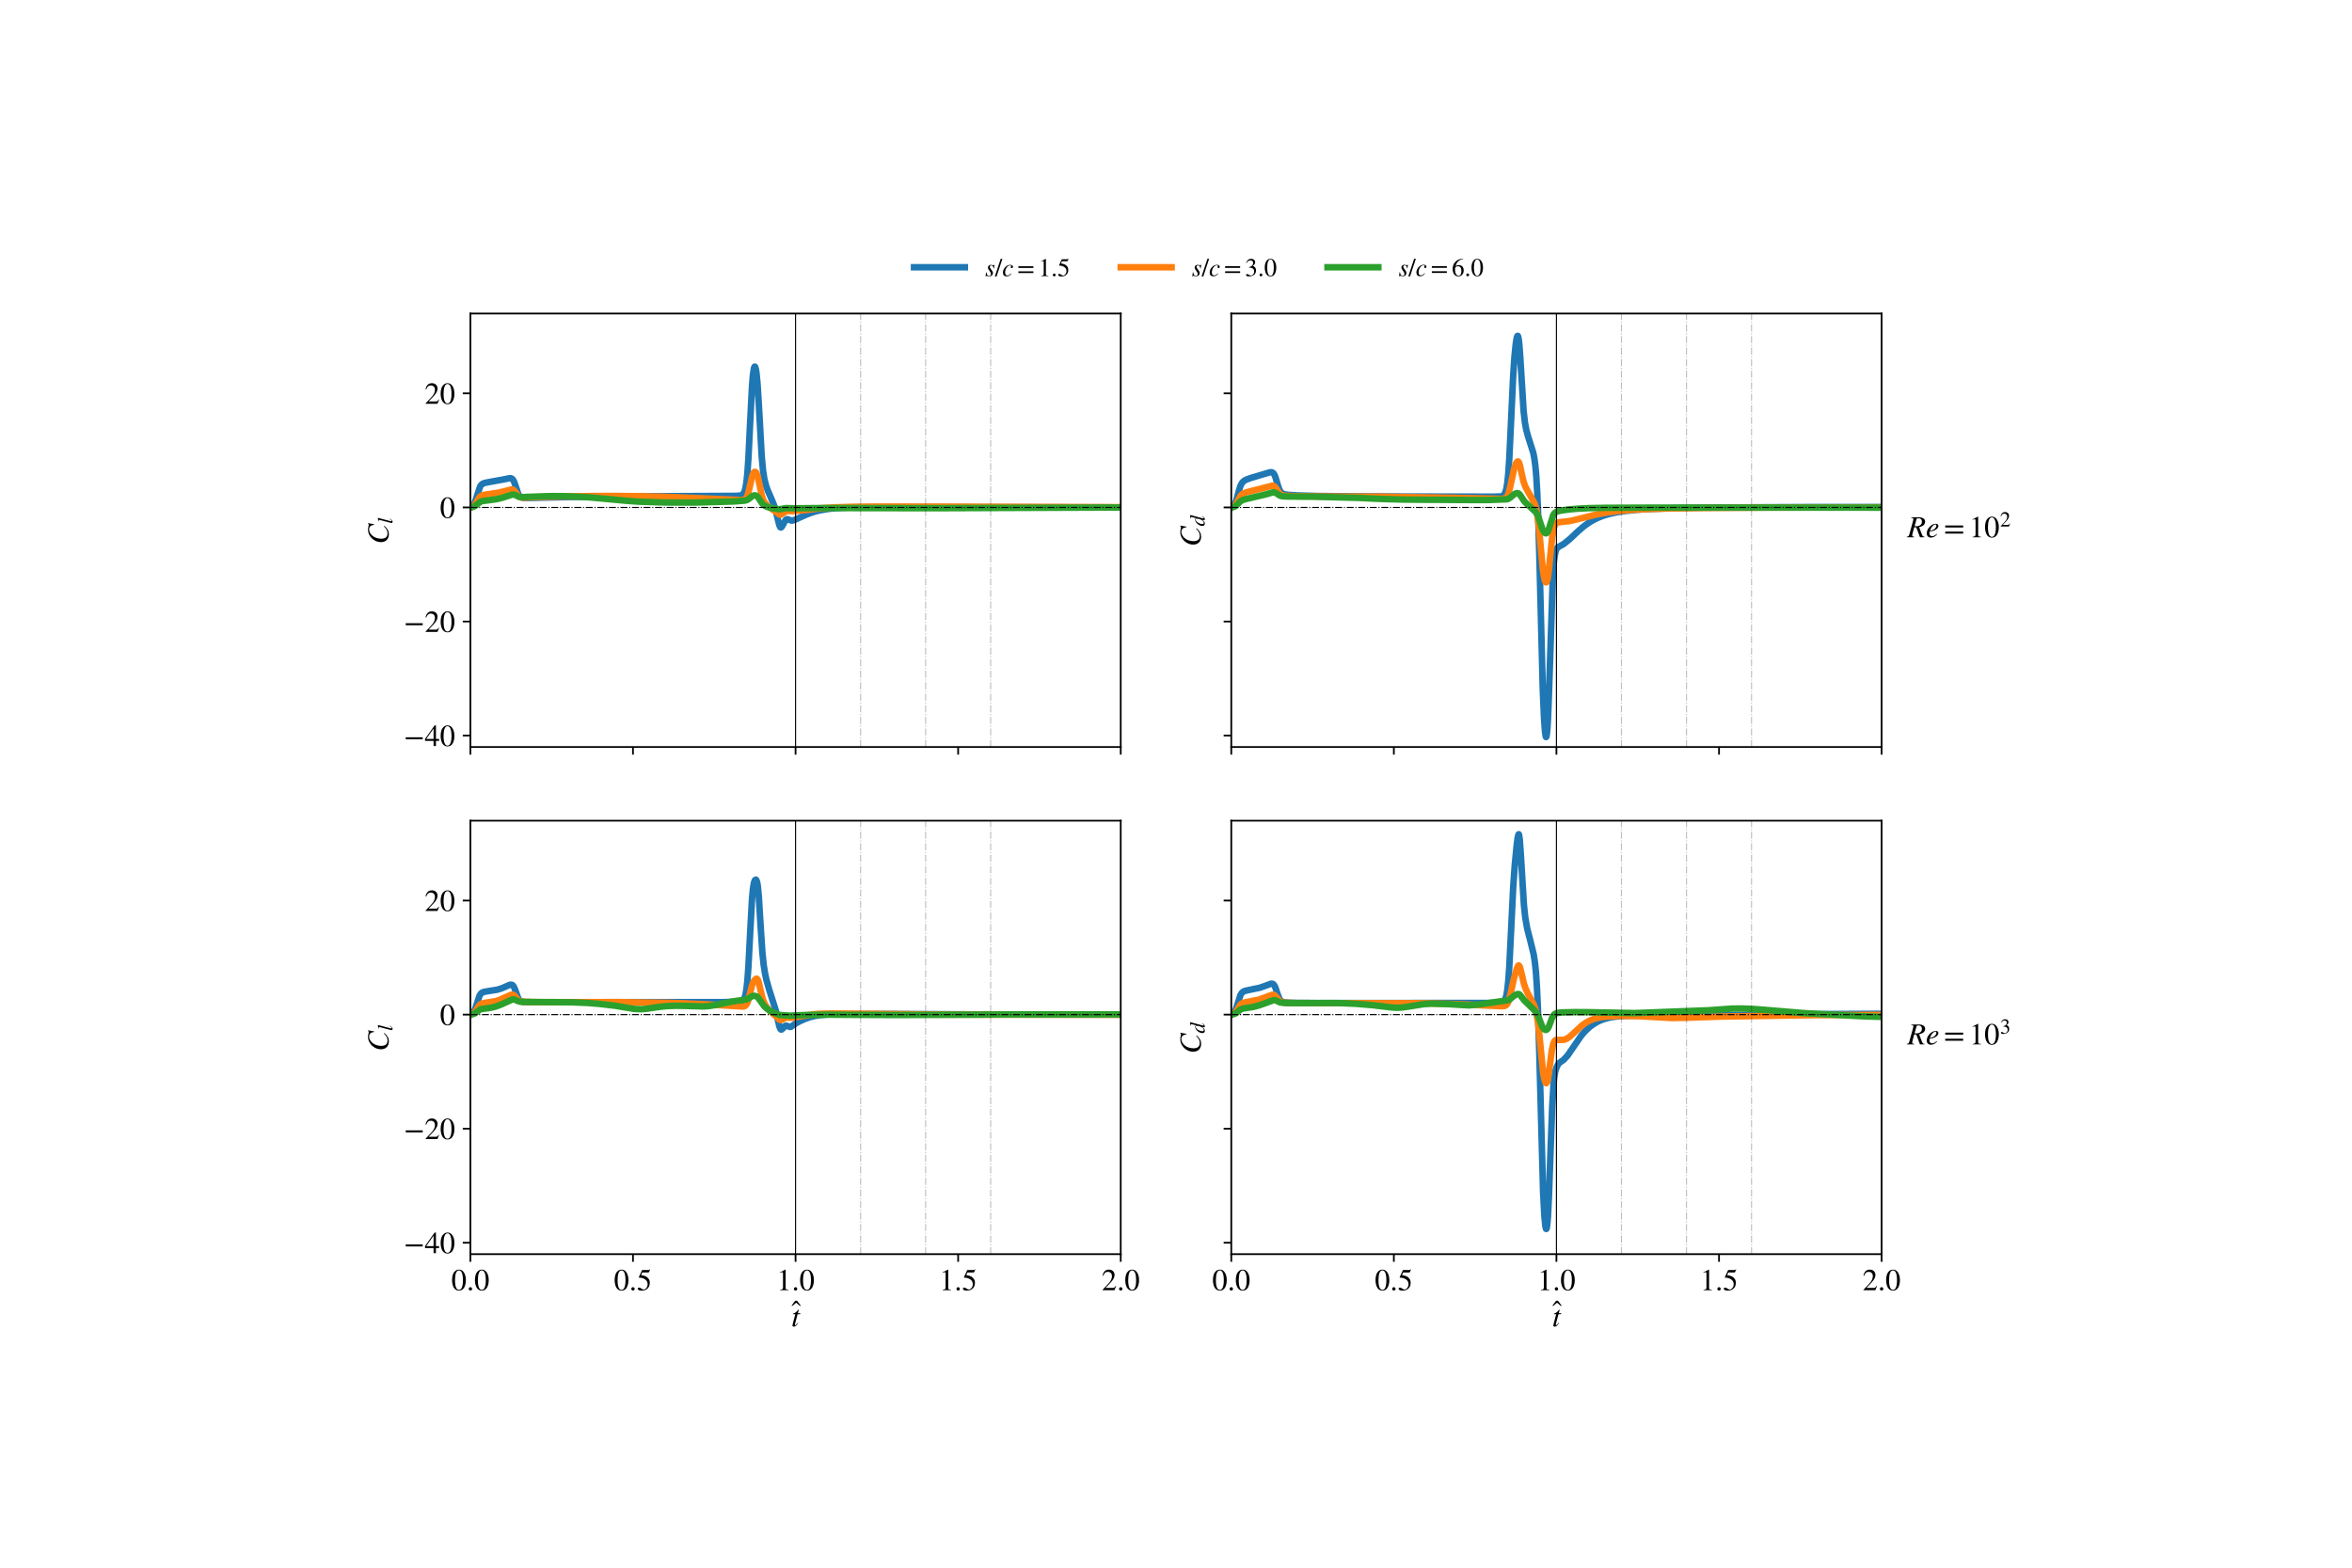 <?xml version="1.0" encoding="utf-8" standalone="no"?>
<!DOCTYPE svg PUBLIC "-//W3C//DTD SVG 1.1//EN"
  "http://www.w3.org/Graphics/SVG/1.1/DTD/svg11.dtd">
<!-- Created with matplotlib (https://matplotlib.org/) -->
<svg height="720pt" version="1.1" viewBox="0 0 1080 720" width="1080pt" xmlns="http://www.w3.org/2000/svg" xmlns:xlink="http://www.w3.org/1999/xlink">
 <defs>
  <style type="text/css">
*{stroke-linecap:butt;stroke-linejoin:round;}
  </style>
 </defs>
 <g id="figure_1">
  <g id="patch_1">
   <path d="M 0 720 
L 1080 720 
L 1080 0 
L 0 0 
z
" style="fill:#ffffff;"/>
  </g>
  <g id="axes_1">
   <g id="patch_2">
    <path d="M 216 343.078 
L 514.618 343.078 
L 514.618 144 
L 216 144 
z
" style="fill:#ffffff;"/>
   </g>
   <g id="matplotlib.axis_1">
    <g id="xtick_1">
     <g id="line2d_1">
      <defs>
       <path d="M 0 0 
L 0 3.5 
" id="m0f85241a49" style="stroke:#000000;stroke-width:0.8;"/>
      </defs>
      <g>
       <use style="fill:#ffffff;stroke:#000000;stroke-width:0.8;" x="216" xlink:href="#m0f85241a49" y="343.078"/>
      </g>
     </g>
    </g>
    <g id="xtick_2">
     <g id="line2d_2">
      <g>
       <use style="fill:#ffffff;stroke:#000000;stroke-width:0.8;" x="290.654" xlink:href="#m0f85241a49" y="343.078"/>
      </g>
     </g>
    </g>
    <g id="xtick_3">
     <g id="line2d_3">
      <g>
       <use style="fill:#ffffff;stroke:#000000;stroke-width:0.8;" x="365.309" xlink:href="#m0f85241a49" y="343.078"/>
      </g>
     </g>
    </g>
    <g id="xtick_4">
     <g id="line2d_4">
      <g>
       <use style="fill:#ffffff;stroke:#000000;stroke-width:0.8;" x="439.963" xlink:href="#m0f85241a49" y="343.078"/>
      </g>
     </g>
    </g>
    <g id="xtick_5">
     <g id="line2d_5">
      <g>
       <use style="fill:#ffffff;stroke:#000000;stroke-width:0.8;" x="514.618" xlink:href="#m0f85241a49" y="343.078"/>
      </g>
     </g>
    </g>
   </g>
   <g id="matplotlib.axis_2">
    <g id="ytick_1">
     <g id="line2d_6">
      <defs>
       <path d="M 0 0 
L -3.5 0 
" id="m4858fd0010" style="stroke:#000000;stroke-width:0.8;"/>
      </defs>
      <g>
       <use style="fill:#ffffff;stroke:#000000;stroke-width:0.8;" x="216" xlink:href="#m4858fd0010" y="337.839"/>
      </g>
     </g>
     <g id="text_1">
      <!-- −40 -->
      <defs>
       <path d="M 62.094 22 
L 6.406 22 
L 6.406 28.594 
L 62.094 28.594 
z
" id="STIXGeneral-Regular-8722"/>
       <path d="M 47.297 16.703 
L 37 16.703 
L 37 0 
L 29.203 0 
L 29.203 16.703 
L 1.203 16.703 
L 1.203 23.094 
L 32.594 67.594 
L 37 67.594 
L 37 23.094 
L 47.297 23.094 
z
M 29.203 23.094 
L 29.203 57.406 
L 5.203 23.094 
z
" id="STIXGeneral-Regular-52"/>
       <path d="M 47.594 33 
Q 47.594 26.297 46.297 20.344 
Q 45 14.406 42.453 9.406 
Q 39.906 4.406 35.406 1.5 
Q 30.906 -1.406 25 -1.406 
Q 18.906 -1.406 14.297 1.688 
Q 9.703 4.797 7.203 10 
Q 4.703 15.203 3.547 21.094 
Q 2.406 27 2.406 33.594 
Q 2.406 42.906 4.703 50.344 
Q 7 57.797 12.344 62.688 
Q 17.703 67.594 25.406 67.594 
Q 35.203 67.594 41.391 58 
Q 47.594 48.406 47.594 33 
z
M 38 32.5 
Q 38 48.297 34.641 56.641 
Q 31.297 65 24.797 65 
Q 18.594 65 15.297 56.594 
Q 12 48.203 12 32.906 
Q 12 17.5 15.297 9.344 
Q 18.594 1.203 25 1.203 
Q 31.297 1.203 34.641 9.344 
Q 38 17.5 38 32.5 
z
" id="STIXGeneral-Regular-48"/>
      </defs>
      <g transform="translate(185.41 342.62)scale(0.14 -0.14)">
       <use xlink:href="#STIXGeneral-Regular-8722"/>
       <use x="68.5" xlink:href="#STIXGeneral-Regular-52"/>
       <use x="118.5" xlink:href="#STIXGeneral-Regular-48"/>
      </g>
     </g>
    </g>
    <g id="ytick_2">
     <g id="line2d_7">
      <g>
       <use style="fill:#ffffff;stroke:#000000;stroke-width:0.8;" x="216" xlink:href="#m4858fd0010" y="285.45"/>
      </g>
     </g>
     <g id="text_2">
      <!-- −20 -->
      <defs>
       <path d="M 47.406 13.703 
L 42 0 
L 2.906 0 
L 2.906 1.203 
L 20.703 20.094 
Q 27.703 27.406 30.703 33.5 
Q 33.703 39.594 33.703 46.094 
Q 33.703 52.797 30 56.5 
Q 26.297 60.203 19.797 60.203 
Q 14.406 60.203 11.25 57.391 
Q 8.094 54.594 5.094 47.203 
L 3 47.703 
Q 4.703 57 9.844 62.297 
Q 15 67.594 23.797 67.594 
Q 32.094 67.594 37.188 62.594 
Q 42.297 57.594 42.297 50 
Q 42.297 38.703 29.5 25.203 
L 13 7.594 
L 36.406 7.594 
Q 39.703 7.594 41.641 8.891 
Q 43.594 10.203 46 14.297 
z
" id="STIXGeneral-Regular-50"/>
      </defs>
      <g transform="translate(185.41 290.231)scale(0.14 -0.14)">
       <use xlink:href="#STIXGeneral-Regular-8722"/>
       <use x="68.5" xlink:href="#STIXGeneral-Regular-50"/>
       <use x="118.5" xlink:href="#STIXGeneral-Regular-48"/>
      </g>
     </g>
    </g>
    <g id="ytick_3">
     <g id="line2d_8">
      <g>
       <use style="fill:#ffffff;stroke:#000000;stroke-width:0.8;" x="216" xlink:href="#m4858fd0010" y="233.061"/>
      </g>
     </g>
     <g id="text_3">
      <!-- 0 -->
      <g transform="translate(202 237.842)scale(0.14 -0.14)">
       <use xlink:href="#STIXGeneral-Regular-48"/>
      </g>
     </g>
    </g>
    <g id="ytick_4">
     <g id="line2d_9">
      <g>
       <use style="fill:#ffffff;stroke:#000000;stroke-width:0.8;" x="216" xlink:href="#m4858fd0010" y="180.672"/>
      </g>
     </g>
     <g id="text_4">
      <!-- 20 -->
      <g transform="translate(195 185.453)scale(0.14 -0.14)">
       <use xlink:href="#STIXGeneral-Regular-50"/>
       <use x="50" xlink:href="#STIXGeneral-Regular-48"/>
      </g>
     </g>
    </g>
    <g id="text_5">
     <!-- $C_l$ -->
     <defs>
      <path d="M 68.906 66.406 
L 65.203 46.406 
L 63.406 46.703 
Q 61.594 63 48.5 63 
Q 37.594 63 28.594 53.297 
Q 23.297 47.703 20.547 39.703 
Q 17.797 31.703 17.797 23.203 
Q 17.797 2.703 35.297 2.703 
Q 41.5 2.703 46.641 5.297 
Q 51.797 7.906 58.203 14.594 
L 60 13.094 
Q 53.297 5.203 46.844 1.703 
Q 40.406 -1.797 32.703 -1.797 
Q 21 -1.797 13.797 5.141 
Q 6.594 12.094 6.594 24.297 
Q 6.594 34.594 11.688 43.938 
Q 16.797 53.297 25.297 59.297 
Q 35.5 66.594 47.203 66.594 
Q 54.094 66.594 58.906 64.906 
Q 60.906 64.203 63 64.203 
Q 65.703 64.203 66.797 66.406 
z
" id="STIXGeneral-Italic-67"/>
      <path d="M 27.906 67.797 
L 12.594 9.297 
Q 11.797 6.406 11.797 5 
Q 11.797 3.203 13.5 3.203 
Q 16.203 3.203 20.203 8.906 
L 22.703 12.406 
L 24.094 11.406 
Q 19.594 4.297 16.344 1.594 
Q 13.094 -1.094 9 -1.094 
Q 4.094 -1.094 4.094 4.5 
Q 4.094 6.203 4.5 7.5 
L 18.203 59.906 
Q 18.5 60.906 18.5 61.797 
Q 18.5 64 13.594 64 
L 11.797 64 
L 11.797 65.594 
Q 18.797 66.406 27.297 68.297 
z
" id="STIXGeneral-Italic-108"/>
     </defs>
     <g transform="translate(178.372 249.909)rotate(-90)scale(0.14 -0.14)">
      <use transform="translate(0 0.406)" xlink:href="#STIXGeneral-Italic-67"/>
      <use transform="translate(66.7 -12.822)scale(0.7)" xlink:href="#STIXGeneral-Italic-108"/>
     </g>
    </g>
   </g>
   <g id="line2d_10">
    <path clip-path="url(#p385f0044e9)" d="M 216.448 232.767 
L 217.344 232.014 
L 217.792 231.29 
L 218.389 229.763 
L 220.479 223.364 
L 221.076 222.591 
L 221.674 222.152 
L 222.57 221.797 
L 224.212 221.458 
L 231.08 220.225 
L 234.066 219.6 
L 234.664 219.665 
L 235.112 219.885 
L 235.559 220.346 
L 236.007 221.133 
L 236.605 222.757 
L 237.948 226.803 
L 238.546 227.798 
L 239.143 228.323 
L 239.889 228.609 
L 240.935 228.715 
L 243.771 228.682 
L 263.48 228.234 
L 284.682 227.982 
L 333.357 227.757 
L 336.94 227.76 
L 339.926 227.617 
L 340.673 227.367 
L 341.419 226.63 
L 341.867 225.715 
L 342.315 224.119 
L 342.763 221.398 
L 343.211 217.001 
L 343.659 210.427 
L 344.406 195.188 
L 345.301 177.564 
L 345.749 172.084 
L 346.197 169.141 
L 346.496 168.412 
L 346.645 168.386 
L 346.794 168.577 
L 347.093 169.606 
L 347.392 171.554 
L 347.84 176.204 
L 348.437 185.648 
L 349.781 209.828 
L 350.378 216.162 
L 350.975 219.993 
L 351.722 222.941 
L 352.618 225.437 
L 354.111 228.858 
L 355.454 232.107 
L 356.201 234.494 
L 357.097 238.248 
L 357.843 241.205 
L 358.291 242.131 
L 358.59 242.268 
L 358.888 242.076 
L 359.336 241.356 
L 360.68 238.896 
L 361.128 238.53 
L 361.576 238.443 
L 362.173 238.634 
L 363.368 239.094 
L 363.965 239.075 
L 364.861 238.794 
L 367.1 237.756 
L 370.385 236.282 
L 373.222 235.257 
L 375.91 234.515 
L 378.896 233.94 
L 382.33 233.512 
L 386.809 233.194 
L 393.229 232.984 
L 403.83 232.881 
L 431.303 232.899 
L 514.767 233.052 
L 514.767 233.052 
" style="fill:none;stroke:#1f77b4;stroke-linecap:square;stroke-width:3;"/>
   </g>
   <g id="line2d_11">
    <path clip-path="url(#p385f0044e9)" d="M 216.448 232.911 
L 217.493 232.422 
L 218.09 231.811 
L 218.837 230.594 
L 220.031 228.554 
L 220.629 227.943 
L 221.375 227.514 
L 222.42 227.223 
L 224.809 226.885 
L 228.841 226.267 
L 231.528 225.631 
L 234.813 224.797 
L 235.41 224.884 
L 235.858 225.125 
L 236.455 225.743 
L 238.098 227.913 
L 238.695 228.292 
L 239.441 228.488 
L 240.785 228.535 
L 244.817 228.358 
L 253.327 228.093 
L 271.692 227.82 
L 272.887 227.804 
L 281.696 227.784 
L 282.89 227.78 
L 295.582 227.918 
L 306.182 228.2 
L 312.006 228.434 
L 312.752 228.446 
L 340.673 229.693 
L 341.569 229.529 
L 342.166 229.2 
L 342.614 228.722 
L 343.062 227.918 
L 343.51 226.67 
L 344.107 224.258 
L 345.451 218.42 
L 345.899 217.339 
L 346.347 216.795 
L 346.645 216.699 
L 346.944 216.808 
L 347.242 217.139 
L 347.69 218.074 
L 348.138 219.608 
L 348.885 223.247 
L 349.781 227.52 
L 350.378 229.384 
L 350.975 230.579 
L 351.722 231.567 
L 352.767 232.559 
L 354.26 233.647 
L 356.5 235.194 
L 357.843 236.317 
L 358.291 236.429 
L 358.739 236.317 
L 359.486 235.805 
L 360.68 234.954 
L 361.427 234.712 
L 362.323 234.7 
L 364.413 234.766 
L 367.25 234.48 
L 377.552 233.381 
L 383.524 233.013 
L 391.139 232.785 
L 403.382 232.676 
L 430.407 232.706 
L 514.767 232.936 
L 514.767 232.936 
" style="fill:none;stroke:#ff7f0e;stroke-linecap:square;stroke-width:3;"/>
   </g>
   <g id="line2d_12">
    <path clip-path="url(#p385f0044e9)" d="M 216.448 232.984 
L 217.642 232.67 
L 218.389 232.195 
L 220.629 230.397 
L 221.674 230.095 
L 223.764 229.829 
L 227.646 229.316 
L 230.184 228.754 
L 232.723 227.95 
L 235.261 227.133 
L 236.007 227.169 
L 236.605 227.375 
L 238.396 228.224 
L 239.292 228.313 
L 241.084 228.265 
L 242.129 228.195 
L 252.282 227.867 
L 253.924 227.847 
L 259.3 227.875 
L 270.498 228.409 
L 281.994 229.469 
L 287.519 229.987 
L 288.713 230.076 
L 292.595 230.351 
L 294.088 230.427 
L 305.436 230.785 
L 319.172 230.799 
L 336.492 230.323 
L 337.537 230.261 
L 338.433 230.212 
L 342.017 229.926 
L 343.062 229.623 
L 343.958 229.064 
L 345.451 227.807 
L 346.197 227.511 
L 346.794 227.509 
L 347.392 227.744 
L 347.989 228.275 
L 348.735 229.358 
L 349.93 231.19 
L 350.676 231.925 
L 351.572 232.483 
L 352.916 233.015 
L 354.409 233.385 
L 357.545 233.851 
L 358.441 233.845 
L 359.784 233.548 
L 361.128 233.354 
L 362.621 233.41 
L 364.861 233.455 
L 378.448 233.33 
L 429.512 233.404 
L 514.767 233.072 
L 514.767 233.072 
" style="fill:none;stroke:#2ca02c;stroke-linecap:square;stroke-width:3;"/>
   </g>
   <g id="line2d_13">
    <path clip-path="url(#p385f0044e9)" d="M 216 233.061 
L 514.618 233.061 
" style="fill:none;stroke:#000000;stroke-dasharray:3.2,0.8,0.5,0.8;stroke-dashoffset:0;stroke-width:0.5;"/>
   </g>
   <g id="line2d_14">
    <path clip-path="url(#p385f0044e9)" d="M 365.309 343.078 
L 365.309 144 
" style="fill:none;stroke:#000000;stroke-linecap:square;stroke-width:0.5;"/>
   </g>
   <g id="line2d_15">
    <path clip-path="url(#p385f0044e9)" d="M 395.171 343.078 
L 395.171 144 
" style="fill:none;stroke:#000000;stroke-dasharray:3.2,0.8,0.5,0.8;stroke-dashoffset:0;stroke-opacity:0.25;stroke-width:0.5;"/>
   </g>
   <g id="line2d_16">
    <path clip-path="url(#p385f0044e9)" d="M 425.032 343.078 
L 425.032 144 
" style="fill:none;stroke:#000000;stroke-dasharray:3.2,0.8,0.5,0.8;stroke-dashoffset:0;stroke-opacity:0.25;stroke-width:0.5;"/>
   </g>
   <g id="line2d_17">
    <path clip-path="url(#p385f0044e9)" d="M 454.894 343.078 
L 454.894 144 
" style="fill:none;stroke:#000000;stroke-dasharray:3.2,0.8,0.5,0.8;stroke-dashoffset:0;stroke-opacity:0.25;stroke-width:0.5;"/>
   </g>
   <g id="patch_3">
    <path d="M 216 343.078 
L 216 144 
" style="fill:none;stroke:#000000;stroke-linecap:square;stroke-linejoin:miter;stroke-width:0.8;"/>
   </g>
   <g id="patch_4">
    <path d="M 514.618 343.078 
L 514.618 144 
" style="fill:none;stroke:#000000;stroke-linecap:square;stroke-linejoin:miter;stroke-width:0.8;"/>
   </g>
   <g id="patch_5">
    <path d="M 216 343.078 
L 514.618 343.078 
" style="fill:none;stroke:#000000;stroke-linecap:square;stroke-linejoin:miter;stroke-width:0.8;"/>
   </g>
   <g id="patch_6">
    <path d="M 216 144 
L 514.618 144 
" style="fill:none;stroke:#000000;stroke-linecap:square;stroke-linejoin:miter;stroke-width:0.8;"/>
   </g>
  </g>
  <g id="axes_2">
   <g id="patch_7">
    <path d="M 565.382 343.078 
L 864 343.078 
L 864 144 
L 565.382 144 
z
" style="fill:#ffffff;"/>
   </g>
   <g id="matplotlib.axis_3">
    <g id="xtick_6">
     <g id="line2d_18">
      <g>
       <use style="fill:#ffffff;stroke:#000000;stroke-width:0.8;" x="565.382" xlink:href="#m0f85241a49" y="343.078"/>
      </g>
     </g>
    </g>
    <g id="xtick_7">
     <g id="line2d_19">
      <g>
       <use style="fill:#ffffff;stroke:#000000;stroke-width:0.8;" x="640.037" xlink:href="#m0f85241a49" y="343.078"/>
      </g>
     </g>
    </g>
    <g id="xtick_8">
     <g id="line2d_20">
      <g>
       <use style="fill:#ffffff;stroke:#000000;stroke-width:0.8;" x="714.691" xlink:href="#m0f85241a49" y="343.078"/>
      </g>
     </g>
    </g>
    <g id="xtick_9">
     <g id="line2d_21">
      <g>
       <use style="fill:#ffffff;stroke:#000000;stroke-width:0.8;" x="789.346" xlink:href="#m0f85241a49" y="343.078"/>
      </g>
     </g>
    </g>
    <g id="xtick_10">
     <g id="line2d_22">
      <g>
       <use style="fill:#ffffff;stroke:#000000;stroke-width:0.8;" x="864" xlink:href="#m0f85241a49" y="343.078"/>
      </g>
     </g>
    </g>
   </g>
   <g id="matplotlib.axis_4">
    <g id="ytick_5">
     <g id="line2d_23">
      <g>
       <use style="fill:#ffffff;stroke:#000000;stroke-width:0.8;" x="565.382" xlink:href="#m4858fd0010" y="337.839"/>
      </g>
     </g>
    </g>
    <g id="ytick_6">
     <g id="line2d_24">
      <g>
       <use style="fill:#ffffff;stroke:#000000;stroke-width:0.8;" x="565.382" xlink:href="#m4858fd0010" y="285.45"/>
      </g>
     </g>
    </g>
    <g id="ytick_7">
     <g id="line2d_25">
      <g>
       <use style="fill:#ffffff;stroke:#000000;stroke-width:0.8;" x="565.382" xlink:href="#m4858fd0010" y="233.061"/>
      </g>
     </g>
    </g>
    <g id="ytick_8">
     <g id="line2d_26">
      <g>
       <use style="fill:#ffffff;stroke:#000000;stroke-width:0.8;" x="565.382" xlink:href="#m4858fd0010" y="180.672"/>
      </g>
     </g>
    </g>
    <g id="text_6">
     <!-- $C_d$ -->
     <defs>
      <path d="M 52.094 68.297 
L 52.703 67.703 
L 48.797 52.5 
L 42.797 30.594 
Q 36.297 6.703 36.297 6 
Q 36.297 4 38.094 4 
Q 39.406 4 40.844 5.25 
Q 42.297 6.5 46.297 11.094 
L 47.5 10.094 
Q 39.797 -1.297 32.797 -1.297 
Q 30.906 -1.297 29.797 -0.094 
Q 28.703 1.094 28.703 3.203 
Q 28.703 6.203 30 12.094 
Q 25.703 4.797 21.547 1.844 
Q 17.406 -1.094 12.203 -1.094 
Q 7.203 -1.094 4.344 1.953 
Q 1.5 5 1.5 10.594 
Q 1.5 22.5 11.141 33.297 
Q 20.797 44.094 30.703 44.094 
Q 33.797 44.094 35.25 42.688 
Q 36.703 41.297 37.203 38.297 
L 37.297 38.297 
L 41.797 54.594 
Q 43.203 59.5 43.203 61.703 
Q 43.203 63.297 42.094 63.688 
Q 41 64.094 36.797 64.297 
L 36.797 66 
Q 44.5 66.703 52.094 68.297 
z
M 35.594 36.094 
Q 35.594 38.703 34.141 40.25 
Q 32.703 41.797 30.906 41.797 
Q 26.203 41.797 21.797 37.203 
Q 16.797 31.906 13.5 24.547 
Q 10.203 17.203 10.203 11 
Q 10.203 7.594 11.75 5.641 
Q 13.297 3.703 16 3.703 
Q 20.5 3.703 25.094 8.594 
Q 29.703 13.5 32.641 21.094 
Q 35.594 28.703 35.594 36.094 
z
" id="STIXGeneral-Italic-100"/>
     </defs>
     <g transform="translate(551.344 251.029)rotate(-90)scale(0.14 -0.14)">
      <use transform="translate(0 0.406)" xlink:href="#STIXGeneral-Italic-67"/>
      <use transform="translate(66.7 -12.822)scale(0.7)" xlink:href="#STIXGeneral-Italic-100"/>
     </g>
    </g>
   </g>
   <g id="line2d_27">
    <path clip-path="url(#p2c673996ae)" d="M 565.83 232.749 
L 566.726 231.959 
L 567.174 231.196 
L 567.771 229.58 
L 568.817 225.6 
L 569.563 223.226 
L 570.16 222.019 
L 570.758 221.265 
L 571.504 220.681 
L 572.549 220.161 
L 574.49 219.486 
L 583.15 216.907 
L 583.897 216.889 
L 584.345 217.045 
L 584.793 217.416 
L 585.241 218.123 
L 585.688 219.223 
L 586.584 222.282 
L 587.331 224.565 
L 587.928 225.724 
L 588.525 226.393 
L 589.272 226.83 
L 590.168 227.078 
L 591.959 227.303 
L 595.543 227.517 
L 604.8 227.789 
L 605.696 227.785 
L 621.821 227.949 
L 646.606 228.039 
L 684.829 228.095 
L 685.576 228.092 
L 689.01 228 
L 689.906 227.758 
L 690.354 227.486 
L 690.802 226.963 
L 691.25 226.048 
L 691.698 224.452 
L 692.146 221.726 
L 692.594 217.304 
L 693.041 210.65 
L 693.788 194.902 
L 694.833 172.423 
L 695.43 163.658 
L 696.028 157.781 
L 696.476 155.1 
L 696.774 154.299 
L 696.924 154.251 
L 697.073 154.458 
L 697.371 155.743 
L 697.67 158.384 
L 698.118 164.723 
L 699.611 188.741 
L 700.208 193.986 
L 700.806 197.268 
L 701.552 200.063 
L 704.09 208.114 
L 704.538 210.445 
L 704.986 213.743 
L 705.434 218.69 
L 705.882 226.23 
L 706.33 237.397 
L 706.927 258.51 
L 708.42 316.653 
L 709.018 330.292 
L 709.465 336.222 
L 709.764 338.168 
L 709.913 338.509 
L 710.063 338.378 
L 710.212 337.788 
L 710.511 335.087 
L 710.809 330.178 
L 711.257 318.667 
L 713.049 264.515 
L 713.497 258.397 
L 713.945 254.883 
L 714.393 252.977 
L 714.841 251.954 
L 715.288 251.416 
L 716.184 250.871 
L 717.976 249.873 
L 720.813 247.595 
L 724.546 244.059 
L 727.084 241.858 
L 729.174 240.32 
L 731.414 238.946 
L 733.504 237.908 
L 736.042 236.904 
L 738.879 236.052 
L 742.015 235.35 
L 745.897 234.732 
L 750.973 234.185 
L 756.796 233.786 
L 770.383 233.302 
L 781.88 233.109 
L 831.6 232.881 
L 864.149 232.872 
L 864.149 232.872 
" style="fill:none;stroke:#1f77b4;stroke-linecap:square;stroke-width:3;"/>
   </g>
   <g id="line2d_28">
    <path clip-path="url(#p2c673996ae)" d="M 565.83 232.898 
L 566.876 232.376 
L 567.473 231.717 
L 568.07 230.693 
L 569.563 227.866 
L 570.31 227.06 
L 571.056 226.581 
L 572.251 226.12 
L 574.789 225.462 
L 579.119 224.384 
L 584.345 223.015 
L 584.942 223.196 
L 585.39 223.541 
L 585.987 224.335 
L 587.629 226.772 
L 588.227 227.213 
L 588.973 227.495 
L 590.317 227.701 
L 592.855 227.825 
L 598.678 227.959 
L 599.574 227.953 
L 616.595 228.06 
L 633.617 228.112 
L 634.662 228.111 
L 668.406 228.653 
L 675.572 228.829 
L 689.309 229.111 
L 690.653 228.966 
L 691.399 228.661 
L 691.996 228.041 
L 692.444 227.22 
L 692.892 225.944 
L 693.489 223.449 
L 695.281 215.107 
L 696.028 213.057 
L 696.476 212.263 
L 696.924 211.921 
L 697.222 212.03 
L 697.521 212.499 
L 697.969 213.885 
L 698.715 217.419 
L 699.611 221.282 
L 700.358 223.357 
L 701.253 225.078 
L 704.538 230.941 
L 705.135 232.695 
L 705.733 235.32 
L 706.33 239.416 
L 706.927 245.31 
L 708.42 261.315 
L 709.018 265.15 
L 709.465 266.844 
L 709.764 267.397 
L 710.063 267.446 
L 710.361 266.933 
L 710.66 265.782 
L 711.108 262.777 
L 711.705 256.822 
L 712.75 246.521 
L 713.347 243.104 
L 713.795 241.628 
L 714.243 240.773 
L 714.691 240.298 
L 715.288 239.982 
L 716.184 239.813 
L 720.962 239.28 
L 724.844 238.358 
L 733.355 236.221 
L 737.834 235.39 
L 742.612 234.751 
L 748.136 234.252 
L 755.303 233.856 
L 765.456 233.554 
L 781.432 233.32 
L 812.041 233.112 
L 859.819 233.03 
L 864.149 233.029 
L 864.149 233.029 
" style="fill:none;stroke:#ff7f0e;stroke-linecap:square;stroke-width:3;"/>
   </g>
   <g id="line2d_29">
    <path clip-path="url(#p2c673996ae)" d="M 565.83 232.974 
L 567.025 232.631 
L 567.771 232.103 
L 568.966 230.816 
L 569.862 230.052 
L 570.758 229.605 
L 572.101 229.221 
L 581.508 226.988 
L 584.494 226.111 
L 585.241 226.16 
L 585.987 226.502 
L 587.779 227.671 
L 588.675 227.893 
L 590.018 228.007 
L 593.005 228.075 
L 594.05 228.073 
L 600.619 228.106 
L 602.411 228.105 
L 624.061 228.679 
L 630.63 229.008 
L 631.676 229.046 
L 636.155 229.223 
L 644.218 229.429 
L 648.995 229.478 
L 658.253 229.547 
L 659.298 229.54 
L 660.492 229.546 
L 667.36 229.596 
L 676.916 229.654 
L 677.961 229.652 
L 683.635 229.633 
L 691.996 229.312 
L 692.594 229.1 
L 693.34 228.652 
L 695.281 227.007 
L 696.177 226.56 
L 696.774 226.465 
L 697.222 226.584 
L 697.67 226.919 
L 698.267 227.715 
L 699.91 230.204 
L 700.955 231.265 
L 705.135 235.117 
L 705.882 236.282 
L 706.479 237.643 
L 707.375 240.398 
L 708.271 243.012 
L 708.868 244.18 
L 709.316 244.718 
L 709.764 244.952 
L 710.063 244.915 
L 710.361 244.7 
L 710.809 243.989 
L 711.257 242.785 
L 713.198 236.591 
L 713.795 235.732 
L 714.393 235.236 
L 715.288 234.832 
L 716.782 234.481 
L 720.066 234.019 
L 724.247 233.638 
L 729.473 233.378 
L 737.386 233.229 
L 758.289 233.144 
L 815.923 233.122 
L 864.149 233.152 
L 864.149 233.152 
" style="fill:none;stroke:#2ca02c;stroke-linecap:square;stroke-width:3;"/>
   </g>
   <g id="line2d_30">
    <path clip-path="url(#p2c673996ae)" d="M 565.382 233.061 
L 864 233.061 
" style="fill:none;stroke:#000000;stroke-dasharray:3.2,0.8,0.5,0.8;stroke-dashoffset:0;stroke-width:0.5;"/>
   </g>
   <g id="line2d_31">
    <path clip-path="url(#p2c673996ae)" d="M 714.691 343.078 
L 714.691 144 
" style="fill:none;stroke:#000000;stroke-linecap:square;stroke-width:0.5;"/>
   </g>
   <g id="line2d_32">
    <path clip-path="url(#p2c673996ae)" d="M 744.553 343.078 
L 744.553 144 
" style="fill:none;stroke:#000000;stroke-dasharray:3.2,0.8,0.5,0.8;stroke-dashoffset:0;stroke-opacity:0.25;stroke-width:0.5;"/>
   </g>
   <g id="line2d_33">
    <path clip-path="url(#p2c673996ae)" d="M 774.415 343.078 
L 774.415 144 
" style="fill:none;stroke:#000000;stroke-dasharray:3.2,0.8,0.5,0.8;stroke-dashoffset:0;stroke-opacity:0.25;stroke-width:0.5;"/>
   </g>
   <g id="line2d_34">
    <path clip-path="url(#p2c673996ae)" d="M 804.276 343.078 
L 804.276 144 
" style="fill:none;stroke:#000000;stroke-dasharray:3.2,0.8,0.5,0.8;stroke-dashoffset:0;stroke-opacity:0.25;stroke-width:0.5;"/>
   </g>
   <g id="patch_8">
    <path d="M 565.382 343.078 
L 565.382 144 
" style="fill:none;stroke:#000000;stroke-linecap:square;stroke-linejoin:miter;stroke-width:0.8;"/>
   </g>
   <g id="patch_9">
    <path d="M 864 343.078 
L 864 144 
" style="fill:none;stroke:#000000;stroke-linecap:square;stroke-linejoin:miter;stroke-width:0.8;"/>
   </g>
   <g id="patch_10">
    <path d="M 565.382 343.078 
L 864 343.078 
" style="fill:none;stroke:#000000;stroke-linecap:square;stroke-linejoin:miter;stroke-width:0.8;"/>
   </g>
   <g id="patch_11">
    <path d="M 565.382 144 
L 864 144 
" style="fill:none;stroke:#000000;stroke-linecap:square;stroke-linejoin:miter;stroke-width:0.8;"/>
   </g>
   <g id="text_7">
    <!-- $Re = 10^2$ -->
    <defs>
     <path d="M 13.203 65.297 
L 38.406 65.297 
Q 48.094 65.297 53.438 61.5 
Q 58.797 57.703 58.797 51.203 
Q 58.797 43.406 52.203 38.406 
Q 48.297 35.406 39.094 33.297 
L 48 9.797 
Q 49.703 5.203 51.547 3.391 
Q 53.406 1.594 56.703 1.594 
L 56.703 0 
L 42 0 
L 29.703 32.406 
L 23.094 32.906 
L 17.594 12.594 
Q 16.297 8 16.297 6.297 
Q 16.297 4 17.594 3 
Q 18.906 2 23 1.594 
L 23 0 
L -1.297 0 
L -1.297 1.594 
Q 2.703 2.094 4.344 3.797 
Q 6 5.5 7.203 10.094 
L 19.094 53.203 
Q 20.297 57.797 20.297 59.5 
Q 20.297 61.297 18.906 62.297 
Q 17.703 63.094 13.203 63.703 
z
M 30.594 59.297 
L 24.297 36.594 
Q 27.406 36.094 29.406 36.094 
Q 38.297 36.094 43.297 40.094 
Q 48.297 44.094 48.297 51.094 
Q 48.297 56.297 45.188 59.297 
Q 42.094 62.297 36.297 62.297 
Q 31.406 62.297 30.594 59.297 
z
" id="STIXGeneral-Italic-82"/>
     <path d="M 35.797 10.906 
L 37 9.703 
Q 28.203 -1.094 16.594 -1.094 
Q 10.5 -1.094 6.797 2.656 
Q 3.094 6.406 3.094 12.594 
Q 3.094 24.297 12.438 34.188 
Q 21.797 44.094 33 44.094 
Q 36.906 44.094 39.047 42.297 
Q 41.203 40.5 41.203 37.297 
Q 41.203 30.703 33.547 25.5 
Q 25.906 20.297 12.797 18.594 
Q 11.797 16.594 11.797 12.5 
Q 11.797 8.406 14.344 5.906 
Q 16.906 3.406 21.094 3.406 
Q 24.406 3.406 27.406 4.953 
Q 30.406 6.5 35.797 10.906 
z
M 15.203 25.203 
L 13.5 20.797 
Q 24.703 23.5 29.594 28.203 
Q 34.594 33 34.594 37.906 
Q 34.594 41.797 31.094 41.797 
Q 26.906 41.797 22.344 36.938 
Q 17.797 32.094 15.203 25.203 
z
" id="STIXGeneral-Italic-101"/>
     <path d="M 63.703 32 
L 4.797 32 
L 4.797 38.594 
L 63.703 38.594 
z
M 63.703 12 
L 4.797 12 
L 4.797 18.594 
L 63.703 18.594 
z
" id="STIXGeneral-Regular-61"/>
     <path d="M 39.406 0 
L 11.797 0 
L 11.797 1.5 
Q 17.297 1.797 19.297 3.547 
Q 21.297 5.297 21.297 9.5 
L 21.297 54.406 
Q 21.297 59.297 18.297 59.297 
Q 16.906 59.297 13.797 58.094 
L 11.094 57.094 
L 11.094 58.5 
L 29 67.594 
L 29.906 67.297 
L 29.906 7.594 
Q 29.906 4.297 31.906 2.891 
Q 33.906 1.5 39.406 1.5 
z
" id="STIXGeneral-Regular-49"/>
    </defs>
    <g transform="translate(875.754 246.801)scale(0.14 -0.14)">
     <use transform="translate(0 0.409)" xlink:href="#STIXGeneral-Italic-82"/>
     <use transform="translate(61.1 0.409)" xlink:href="#STIXGeneral-Italic-101"/>
     <use transform="translate(119.94 0.409)" xlink:href="#STIXGeneral-Regular-61"/>
     <use transform="translate(202.88 0.409)" xlink:href="#STIXGeneral-Regular-49"/>
     <use transform="translate(252.88 0.409)" xlink:href="#STIXGeneral-Regular-48"/>
     <use transform="translate(304.423 35.684)scale(0.7)" xlink:href="#STIXGeneral-Regular-50"/>
    </g>
   </g>
   <g id="legend_1">
    <g id="line2d_35">
     <path d="M 419.721 122.743 
L 443.045 122.743 
" style="fill:none;stroke:#1f77b4;stroke-linecap:square;stroke-width:3;"/>
    </g>
    <g id="line2d_36"/>
    <g id="text_8">
     <!-- $s/c = 1.5$ -->
     <defs>
      <path d="M 36.594 44.203 
L 34.594 30.203 
L 33 30.203 
Q 31.594 41.797 24.094 41.797 
Q 21.406 41.797 19.797 40.297 
Q 18.203 38.797 18.203 36.094 
Q 18.203 32.297 23.594 25.906 
Q 30.406 18 30.406 12.297 
Q 30.406 6.203 26.344 2.547 
Q 22.297 -1.094 16 -1.094 
Q 13.094 -1.094 10.5 -0.094 
Q 8.406 0.797 6.094 0.797 
Q 4.094 0.797 3.203 -1.297 
L 1.594 -1.297 
L 3.594 14.594 
L 5.203 14.594 
Q 7.203 1 15.203 1 
Q 18.797 1 20.797 3 
Q 22.797 5 22.797 8.703 
Q 22.797 13.203 17.203 20.203 
Q 10.906 28.094 10.906 33.297 
Q 10.906 38.297 14.203 41.188 
Q 17.5 44.094 23 44.094 
Q 25 44.094 28.594 43.094 
Q 30.797 42.406 32.203 42.406 
Q 34.203 42.406 35.203 44.203 
z
" id="STIXGeneral-Italic-115"/>
      <path d="M 28.703 67.594 
L 5.906 -1.406 
L -0.906 -1.406 
L 22 67.594 
z
" id="STIXGeneral-Regular-47"/>
      <path d="M 35 10.703 
L 36.594 9.703 
Q 32 3.906 27.641 1.406 
Q 23.297 -1.094 17.703 -1.094 
Q 10.594 -1.094 6.797 2.797 
Q 3 6.703 3 14.297 
Q 3 21 6.391 27.25 
Q 9.797 33.5 15.297 38 
Q 23 44.094 32 44.094 
Q 36.594 44.094 39.547 41.797 
Q 42.5 39.5 42.5 36 
Q 42.5 34 41.094 32.594 
Q 39.703 31.203 37.703 31.203 
Q 35.703 31.203 34.75 32.344 
Q 33.797 33.5 33.797 35.203 
Q 33.797 36.094 34.547 37.547 
Q 35.297 39 35.297 40 
Q 35.297 42 31.594 42 
Q 25.297 42 20.703 37.203 
Q 11.594 27.594 11.594 13.906 
Q 11.594 8.5 13.891 5.5 
Q 16.203 2.5 20.5 2.5 
Q 24.406 2.5 27.594 4.391 
Q 30.797 6.297 35 10.703 
z
" id="STIXGeneral-Italic-99"/>
      <path d="M 18.094 4.297 
Q 18.094 2.094 16.438 0.5 
Q 14.797 -1.094 12.5 -1.094 
Q 10.203 -1.094 8.594 0.5 
Q 7 2.094 7 4.391 
Q 7 6.703 8.641 8.344 
Q 10.297 10 12.594 10 
Q 14.797 10 16.438 8.297 
Q 18.094 6.594 18.094 4.297 
z
" id="STIXGeneral-Regular-46"/>
      <path d="M 43.797 68.094 
L 40.203 59.594 
Q 39.594 58.297 37.5 58.297 
L 18.094 58.297 
L 14.094 49.797 
Q 25.094 47.703 30 45.25 
Q 34.906 42.797 39.094 37 
Q 42.594 32.203 42.594 24.297 
Q 42.594 17.094 40.25 12.188 
Q 37.906 7.297 32.797 3.5 
Q 26 -1.406 15.797 -1.406 
Q 10.094 -1.406 6.594 0.297 
Q 3.094 2 3.094 4.797 
Q 3.094 8.594 7.594 8.594 
Q 11.203 8.594 15 5.5 
Q 18.906 2.297 22.094 2.297 
Q 27.297 2.297 31.438 7.5 
Q 35.594 12.703 35.594 19.203 
Q 35.594 28.797 28.906 34.203 
Q 20.203 41.203 7.594 41.203 
Q 6.406 41.203 6.406 42 
L 6.5 42.5 
L 17.406 66.203 
L 38.094 66.203 
Q 39.797 66.203 40.75 66.703 
Q 41.703 67.203 42.906 68.797 
z
" id="STIXGeneral-Regular-53"/>
     </defs>
     <g transform="translate(452.374 126.825)scale(0.117 -0.117)">
      <use transform="translate(0 0.203)" xlink:href="#STIXGeneral-Italic-115"/>
      <use transform="translate(38.9 0.203)" xlink:href="#STIXGeneral-Regular-47"/>
      <use transform="translate(66.7 0.203)" xlink:href="#STIXGeneral-Italic-99"/>
      <use transform="translate(125.54 0.203)" xlink:href="#STIXGeneral-Regular-61"/>
      <use transform="translate(208.48 0.203)" xlink:href="#STIXGeneral-Regular-49"/>
      <use transform="translate(258.48 0.203)" xlink:href="#STIXGeneral-Regular-46"/>
      <use transform="translate(283.48 0.203)" xlink:href="#STIXGeneral-Regular-53"/>
     </g>
    </g>
    <g id="line2d_37">
     <path d="M 514.649 122.743 
L 537.973 122.743 
" style="fill:none;stroke:#ff7f0e;stroke-linecap:square;stroke-width:3;"/>
    </g>
    <g id="line2d_38"/>
    <g id="text_9">
     <!-- $s/c = 3.0$ -->
     <defs>
      <path d="M 6.094 51 
L 4.5 51.406 
Q 6.797 58.906 11.688 63.25 
Q 16.594 67.594 24.094 67.594 
Q 31.094 67.594 35.391 63.797 
Q 39.703 60 39.703 53.906 
Q 39.703 45.703 30.406 40.094 
Q 35.906 37.703 38.703 34.797 
Q 43.094 29.906 43.094 21.906 
Q 43.094 13.906 38.5 7.906 
Q 35.094 3.297 28.75 0.938 
Q 22.406 -1.406 15.297 -1.406 
Q 4.094 -1.406 4.094 4.297 
Q 4.094 5.906 5.297 6.906 
Q 6.5 7.906 8.203 7.906 
Q 10.703 7.906 14.297 5.297 
Q 18.703 2.203 22.906 2.203 
Q 28.406 2.203 32.156 6.641 
Q 35.906 11.094 35.906 17.5 
Q 35.906 29 25.5 32 
Q 22.406 33 15.297 33 
L 15.297 34.406 
Q 20.906 36.297 23.703 38 
Q 31.797 42.594 31.797 51.406 
Q 31.797 56.406 28.938 59 
Q 26.094 61.594 21 61.594 
Q 12 61.594 6.094 51 
z
" id="STIXGeneral-Regular-51"/>
     </defs>
     <g transform="translate(547.303 126.825)scale(0.117 -0.117)">
      <use transform="translate(0 0.406)" xlink:href="#STIXGeneral-Italic-115"/>
      <use transform="translate(38.9 0.406)" xlink:href="#STIXGeneral-Regular-47"/>
      <use transform="translate(66.7 0.406)" xlink:href="#STIXGeneral-Italic-99"/>
      <use transform="translate(125.54 0.406)" xlink:href="#STIXGeneral-Regular-61"/>
      <use transform="translate(208.48 0.406)" xlink:href="#STIXGeneral-Regular-51"/>
      <use transform="translate(258.48 0.406)" xlink:href="#STIXGeneral-Regular-46"/>
      <use transform="translate(283.48 0.406)" xlink:href="#STIXGeneral-Regular-48"/>
     </g>
    </g>
    <g id="line2d_39">
     <path d="M 609.578 122.743 
L 632.902 122.743 
" style="fill:none;stroke:#2ca02c;stroke-linecap:square;stroke-width:3;"/>
    </g>
    <g id="line2d_40"/>
    <g id="text_10">
     <!-- $s/c = 6.0$ -->
     <defs>
      <path d="M 44.594 68.406 
L 44.797 66.797 
Q 33 64.906 25.094 57.25 
Q 17.203 49.594 15.203 38.297 
Q 21 42.797 27.906 42.797 
Q 36.703 42.797 41.75 37.188 
Q 46.797 31.594 46.797 21.906 
Q 46.797 12.094 41.703 5.906 
Q 35.797 -1.406 25.797 -1.406 
Q 13.594 -1.406 8.094 8.703 
Q 3.406 17.297 3.406 27.906 
Q 3.406 44.297 14.297 55.5 
Q 20.5 61.906 27.047 64.547 
Q 33.594 67.203 44.594 68.406 
z
M 37.797 18.797 
Q 37.797 38.203 24.297 38.203 
Q 19.297 38.203 16 35.547 
Q 12.703 32.906 12.703 26.594 
Q 12.703 14.906 16.344 8.156 
Q 20 1.406 26.906 1.406 
Q 32.203 1.406 35 6.156 
Q 37.797 10.906 37.797 18.797 
z
" id="STIXGeneral-Regular-54"/>
     </defs>
     <g transform="translate(642.232 126.825)scale(0.117 -0.117)">
      <use transform="translate(0 0.594)" xlink:href="#STIXGeneral-Italic-115"/>
      <use transform="translate(38.9 0.594)" xlink:href="#STIXGeneral-Regular-47"/>
      <use transform="translate(66.7 0.594)" xlink:href="#STIXGeneral-Italic-99"/>
      <use transform="translate(125.54 0.594)" xlink:href="#STIXGeneral-Regular-61"/>
      <use transform="translate(208.48 0.594)" xlink:href="#STIXGeneral-Regular-54"/>
      <use transform="translate(258.48 0.594)" xlink:href="#STIXGeneral-Regular-46"/>
      <use transform="translate(283.48 0.594)" xlink:href="#STIXGeneral-Regular-48"/>
     </g>
    </g>
   </g>
  </g>
  <g id="axes_3">
   <g id="patch_12">
    <path d="M 216 576 
L 514.618 576 
L 514.618 376.922 
L 216 376.922 
z
" style="fill:#ffffff;"/>
   </g>
   <g id="matplotlib.axis_5">
    <g id="xtick_11">
     <g id="line2d_41">
      <g>
       <use style="fill:#ffffff;stroke:#000000;stroke-width:0.8;" x="216" xlink:href="#m0f85241a49" y="576"/>
      </g>
     </g>
     <g id="text_11">
      <!-- 0.0 -->
      <g transform="translate(207.25 592.562)scale(0.14 -0.14)">
       <use xlink:href="#STIXGeneral-Regular-48"/>
       <use x="50" xlink:href="#STIXGeneral-Regular-46"/>
       <use x="75" xlink:href="#STIXGeneral-Regular-48"/>
      </g>
     </g>
    </g>
    <g id="xtick_12">
     <g id="line2d_42">
      <g>
       <use style="fill:#ffffff;stroke:#000000;stroke-width:0.8;" x="290.654" xlink:href="#m0f85241a49" y="576"/>
      </g>
     </g>
     <g id="text_12">
      <!-- 0.5 -->
      <g transform="translate(281.904 592.562)scale(0.14 -0.14)">
       <use xlink:href="#STIXGeneral-Regular-48"/>
       <use x="50" xlink:href="#STIXGeneral-Regular-46"/>
       <use x="75" xlink:href="#STIXGeneral-Regular-53"/>
      </g>
     </g>
    </g>
    <g id="xtick_13">
     <g id="line2d_43">
      <g>
       <use style="fill:#ffffff;stroke:#000000;stroke-width:0.8;" x="365.309" xlink:href="#m0f85241a49" y="576"/>
      </g>
     </g>
     <g id="text_13">
      <!-- 1.0 -->
      <g transform="translate(356.559 592.562)scale(0.14 -0.14)">
       <use xlink:href="#STIXGeneral-Regular-49"/>
       <use x="50" xlink:href="#STIXGeneral-Regular-46"/>
       <use x="75" xlink:href="#STIXGeneral-Regular-48"/>
      </g>
     </g>
    </g>
    <g id="xtick_14">
     <g id="line2d_44">
      <g>
       <use style="fill:#ffffff;stroke:#000000;stroke-width:0.8;" x="439.963" xlink:href="#m0f85241a49" y="576"/>
      </g>
     </g>
     <g id="text_14">
      <!-- 1.5 -->
      <g transform="translate(431.213 592.562)scale(0.14 -0.14)">
       <use xlink:href="#STIXGeneral-Regular-49"/>
       <use x="50" xlink:href="#STIXGeneral-Regular-46"/>
       <use x="75" xlink:href="#STIXGeneral-Regular-53"/>
      </g>
     </g>
    </g>
    <g id="xtick_15">
     <g id="line2d_45">
      <g>
       <use style="fill:#ffffff;stroke:#000000;stroke-width:0.8;" x="514.618" xlink:href="#m0f85241a49" y="576"/>
      </g>
     </g>
     <g id="text_15">
      <!-- 2.0 -->
      <g transform="translate(505.868 592.562)scale(0.14 -0.14)">
       <use xlink:href="#STIXGeneral-Regular-50"/>
       <use x="50" xlink:href="#STIXGeneral-Regular-46"/>
       <use x="75" xlink:href="#STIXGeneral-Regular-48"/>
      </g>
     </g>
    </g>
    <g id="text_16">
     <!-- $\^t$ -->
     <defs>
      <path d="M -7.5 50.703 
L -10.906 50.703 
L -23.094 61 
L -35.203 50.703 
L -38.594 50.703 
L -26.203 67.406 
L -20 67.406 
z
" id="STIXGeneral-Regular-770"/>
      <path d="M 29.594 42.797 
L 29.094 39.594 
L 20.703 39.594 
L 12 6.797 
Q 11.797 6 11.797 5.406 
Q 11.797 3.797 13.297 3.797 
Q 14.5 3.797 16.094 5.344 
Q 17.703 6.906 21.406 11.703 
L 22.703 11 
Q 18.094 4 15.141 1.453 
Q 12.203 -1.094 8.406 -1.094 
Q 3.797 -1.094 3.797 2.594 
Q 3.797 3.594 5.406 10 
L 13.203 39.594 
L 5.703 39.594 
L 5.594 40.203 
Q 5.594 42 8.906 42.703 
Q 11.406 43.297 15.5 46.547 
Q 19.594 49.797 22.203 53.703 
Q 22.797 54.594 23.594 54.594 
Q 24.5 54.594 24.5 53.797 
Q 24.5 53.297 24.406 53.094 
L 21.594 42.797 
z
" id="STIXGeneral-Italic-116"/>
     </defs>
     <g transform="translate(363.349 609.162)scale(0.14 -0.14)">
      <use transform="translate(39.043 16.594)" xlink:href="#STIXGeneral-Regular-770"/>
      <use transform="translate(0 0.203)" xlink:href="#STIXGeneral-Italic-116"/>
     </g>
    </g>
   </g>
   <g id="matplotlib.axis_6">
    <g id="ytick_9">
     <g id="line2d_46">
      <g>
       <use style="fill:#ffffff;stroke:#000000;stroke-width:0.8;" x="216" xlink:href="#m4858fd0010" y="570.761"/>
      </g>
     </g>
     <g id="text_17">
      <!-- −40 -->
      <g transform="translate(185.41 575.542)scale(0.14 -0.14)">
       <use xlink:href="#STIXGeneral-Regular-8722"/>
       <use x="68.5" xlink:href="#STIXGeneral-Regular-52"/>
       <use x="118.5" xlink:href="#STIXGeneral-Regular-48"/>
      </g>
     </g>
    </g>
    <g id="ytick_10">
     <g id="line2d_47">
      <g>
       <use style="fill:#ffffff;stroke:#000000;stroke-width:0.8;" x="216" xlink:href="#m4858fd0010" y="518.372"/>
      </g>
     </g>
     <g id="text_18">
      <!-- −20 -->
      <g transform="translate(185.41 523.153)scale(0.14 -0.14)">
       <use xlink:href="#STIXGeneral-Regular-8722"/>
       <use x="68.5" xlink:href="#STIXGeneral-Regular-50"/>
       <use x="118.5" xlink:href="#STIXGeneral-Regular-48"/>
      </g>
     </g>
    </g>
    <g id="ytick_11">
     <g id="line2d_48">
      <g>
       <use style="fill:#ffffff;stroke:#000000;stroke-width:0.8;" x="216" xlink:href="#m4858fd0010" y="465.983"/>
      </g>
     </g>
     <g id="text_19">
      <!-- 0 -->
      <g transform="translate(202 470.764)scale(0.14 -0.14)">
       <use xlink:href="#STIXGeneral-Regular-48"/>
      </g>
     </g>
    </g>
    <g id="ytick_12">
     <g id="line2d_49">
      <g>
       <use style="fill:#ffffff;stroke:#000000;stroke-width:0.8;" x="216" xlink:href="#m4858fd0010" y="413.594"/>
      </g>
     </g>
     <g id="text_20">
      <!-- 20 -->
      <g transform="translate(195 418.375)scale(0.14 -0.14)">
       <use xlink:href="#STIXGeneral-Regular-50"/>
       <use x="50" xlink:href="#STIXGeneral-Regular-48"/>
      </g>
     </g>
    </g>
    <g id="text_21">
     <!-- $C_l$ -->
     <g transform="translate(178.372 482.831)rotate(-90)scale(0.14 -0.14)">
      <use transform="translate(0 0.406)" xlink:href="#STIXGeneral-Italic-67"/>
      <use transform="translate(66.7 -12.822)scale(0.7)" xlink:href="#STIXGeneral-Italic-108"/>
     </g>
    </g>
   </g>
   <g id="line2d_50">
    <path clip-path="url(#p5f40ed13e3)" d="M 216.448 465.701 
L 217.493 464.775 
L 217.941 463.97 
L 218.538 462.348 
L 220.181 457.302 
L 220.778 456.383 
L 221.375 455.88 
L 222.122 455.563 
L 223.465 455.315 
L 228.243 454.557 
L 230.035 454.023 
L 231.976 453.223 
L 234.066 452.301 
L 234.813 452.222 
L 235.261 452.388 
L 235.559 452.64 
L 236.007 453.308 
L 236.605 454.76 
L 237.948 458.468 
L 238.546 459.375 
L 239.143 459.842 
L 239.889 460.095 
L 241.084 460.235 
L 244.817 460.285 
L 310.363 460.256 
L 314.096 460.258 
L 318.127 460.25 
L 322.457 460.251 
L 327.982 460.246 
L 331.864 460.25 
L 340.374 459.989 
L 340.971 459.661 
L 341.419 459.177 
L 341.867 458.313 
L 342.315 456.802 
L 342.763 454.23 
L 343.211 450.074 
L 343.659 443.871 
L 344.406 429.528 
L 345.301 413.107 
L 345.749 408.121 
L 346.197 405.475 
L 346.645 404.264 
L 346.944 404.027 
L 347.093 403.994 
L 347.392 404.375 
L 347.69 405.343 
L 347.989 407.027 
L 348.437 411.781 
L 349.183 424.075 
L 350.079 437.574 
L 350.676 443.227 
L 351.274 446.967 
L 351.871 449.784 
L 353.065 454.096 
L 356.201 463.983 
L 357.097 468.08 
L 357.843 471.337 
L 358.291 472.496 
L 358.59 472.82 
L 358.888 472.826 
L 359.336 472.448 
L 360.531 471.157 
L 360.979 471.049 
L 361.725 471.26 
L 362.771 471.656 
L 363.218 471.552 
L 363.816 471.145 
L 365.159 470.18 
L 366.951 469.171 
L 369.34 468.086 
L 371.729 467.236 
L 374.118 466.628 
L 376.507 466.232 
L 379.493 465.962 
L 385.764 465.775 
L 406.518 465.688 
L 457.731 465.927 
L 505.808 465.967 
L 514.767 465.965 
L 514.767 465.965 
" style="fill:none;stroke:#1f77b4;stroke-linecap:square;stroke-width:3;"/>
   </g>
   <g id="line2d_51">
    <path clip-path="url(#p5f40ed13e3)" d="M 216.448 465.841 
L 217.493 465.375 
L 218.09 464.794 
L 218.837 463.645 
L 219.882 461.941 
L 220.479 461.326 
L 221.226 460.91 
L 222.271 460.661 
L 227.795 459.756 
L 229.736 459.083 
L 232.125 458.005 
L 234.664 456.873 
L 235.261 456.799 
L 235.709 456.897 
L 236.157 457.179 
L 236.754 457.836 
L 237.948 459.303 
L 238.695 459.779 
L 239.591 460.015 
L 241.233 460.141 
L 246.758 460.251 
L 248.549 460.256 
L 264.227 460.258 
L 265.869 460.254 
L 283.488 460.248 
L 306.78 460.561 
L 312.006 460.731 
L 313.349 460.778 
L 323.204 461.232 
L 341.27 462.288 
L 341.867 462.12 
L 342.315 461.838 
L 342.763 461.331 
L 343.211 460.484 
L 343.659 459.202 
L 344.406 456.19 
L 345.301 452.617 
L 345.899 451.092 
L 346.496 450.148 
L 347.093 449.571 
L 347.392 449.49 
L 347.69 449.632 
L 347.989 450.061 
L 348.437 451.32 
L 349.183 454.564 
L 350.079 458.259 
L 350.676 460.008 
L 351.423 461.557 
L 352.468 463.079 
L 353.513 464.248 
L 355.156 465.72 
L 356.649 467.109 
L 357.843 468.275 
L 358.291 468.468 
L 358.739 468.447 
L 359.486 468.099 
L 360.68 467.483 
L 361.427 467.347 
L 362.771 467.431 
L 363.816 467.407 
L 367.996 466.686 
L 374.118 465.777 
L 377.552 465.554 
L 382.479 465.476 
L 393.379 465.585 
L 432.946 465.986 
L 499.388 466.032 
L 514.767 466.025 
L 514.767 466.025 
" style="fill:none;stroke:#ff7f0e;stroke-linecap:square;stroke-width:3;"/>
   </g>
   <g id="line2d_52">
    <path clip-path="url(#p5f40ed13e3)" d="M 216.448 465.911 
L 217.792 465.549 
L 218.538 465.057 
L 220.33 463.682 
L 221.226 463.398 
L 222.868 463.189 
L 225.556 462.812 
L 227.646 462.264 
L 230.035 461.391 
L 232.872 460.102 
L 235.112 459.107 
L 235.858 459.003 
L 236.455 459.12 
L 237.65 459.695 
L 238.546 459.989 
L 239.889 460.148 
L 251.237 460.257 
L 253.924 460.255 
L 263.182 460.348 
L 269.9 460.639 
L 275.724 461.112 
L 282.442 461.915 
L 287.37 462.727 
L 291.252 463.373 
L 294.536 463.496 
L 296.925 463.289 
L 301.405 462.623 
L 303.196 462.377 
L 306.63 462.055 
L 310.512 461.923 
L 314.842 461.99 
L 323.054 462.225 
L 325.891 462.01 
L 328.877 461.536 
L 331.714 460.907 
L 335.895 460.032 
L 339.329 459.508 
L 342.763 458.998 
L 343.958 458.413 
L 345.152 457.614 
L 345.749 457.389 
L 346.496 457.347 
L 347.242 457.561 
L 347.84 457.973 
L 348.437 458.676 
L 350.975 462.211 
L 352.319 463.367 
L 353.812 464.386 
L 355.305 465.143 
L 357.843 466.101 
L 358.888 466.23 
L 361.277 466.365 
L 362.771 466.489 
L 365.458 466.34 
L 370.684 466.149 
L 380.986 466.013 
L 393.528 466.096 
L 412.341 466.161 
L 450.863 466.003 
L 461.762 465.9 
L 479.381 465.893 
L 511.183 465.878 
L 514.767 465.901 
L 514.767 465.901 
" style="fill:none;stroke:#2ca02c;stroke-linecap:square;stroke-width:3;"/>
   </g>
   <g id="line2d_53">
    <path clip-path="url(#p5f40ed13e3)" d="M 216 465.983 
L 514.618 465.983 
" style="fill:none;stroke:#000000;stroke-dasharray:3.2,0.8,0.5,0.8;stroke-dashoffset:0;stroke-width:0.5;"/>
   </g>
   <g id="line2d_54">
    <path clip-path="url(#p5f40ed13e3)" d="M 365.309 576 
L 365.309 376.922 
" style="fill:none;stroke:#000000;stroke-linecap:square;stroke-width:0.5;"/>
   </g>
   <g id="line2d_55">
    <path clip-path="url(#p5f40ed13e3)" d="M 395.171 576 
L 395.171 376.922 
" style="fill:none;stroke:#000000;stroke-dasharray:3.2,0.8,0.5,0.8;stroke-dashoffset:0;stroke-opacity:0.25;stroke-width:0.5;"/>
   </g>
   <g id="line2d_56">
    <path clip-path="url(#p5f40ed13e3)" d="M 425.032 576 
L 425.032 376.922 
" style="fill:none;stroke:#000000;stroke-dasharray:3.2,0.8,0.5,0.8;stroke-dashoffset:0;stroke-opacity:0.25;stroke-width:0.5;"/>
   </g>
   <g id="line2d_57">
    <path clip-path="url(#p5f40ed13e3)" d="M 454.894 576 
L 454.894 376.922 
" style="fill:none;stroke:#000000;stroke-dasharray:3.2,0.8,0.5,0.8;stroke-dashoffset:0;stroke-opacity:0.25;stroke-width:0.5;"/>
   </g>
   <g id="patch_13">
    <path d="M 216 576 
L 216 376.922 
" style="fill:none;stroke:#000000;stroke-linecap:square;stroke-linejoin:miter;stroke-width:0.8;"/>
   </g>
   <g id="patch_14">
    <path d="M 514.618 576 
L 514.618 376.922 
" style="fill:none;stroke:#000000;stroke-linecap:square;stroke-linejoin:miter;stroke-width:0.8;"/>
   </g>
   <g id="patch_15">
    <path d="M 216 576 
L 514.618 576 
" style="fill:none;stroke:#000000;stroke-linecap:square;stroke-linejoin:miter;stroke-width:0.8;"/>
   </g>
   <g id="patch_16">
    <path d="M 216 376.922 
L 514.618 376.922 
" style="fill:none;stroke:#000000;stroke-linecap:square;stroke-linejoin:miter;stroke-width:0.8;"/>
   </g>
  </g>
  <g id="axes_4">
   <g id="patch_17">
    <path d="M 565.382 576 
L 864 576 
L 864 376.922 
L 565.382 376.922 
z
" style="fill:#ffffff;"/>
   </g>
   <g id="matplotlib.axis_7">
    <g id="xtick_16">
     <g id="line2d_58">
      <g>
       <use style="fill:#ffffff;stroke:#000000;stroke-width:0.8;" x="565.382" xlink:href="#m0f85241a49" y="576"/>
      </g>
     </g>
     <g id="text_22">
      <!-- 0.0 -->
      <g transform="translate(556.632 592.562)scale(0.14 -0.14)">
       <use xlink:href="#STIXGeneral-Regular-48"/>
       <use x="50" xlink:href="#STIXGeneral-Regular-46"/>
       <use x="75" xlink:href="#STIXGeneral-Regular-48"/>
      </g>
     </g>
    </g>
    <g id="xtick_17">
     <g id="line2d_59">
      <g>
       <use style="fill:#ffffff;stroke:#000000;stroke-width:0.8;" x="640.037" xlink:href="#m0f85241a49" y="576"/>
      </g>
     </g>
     <g id="text_23">
      <!-- 0.5 -->
      <g transform="translate(631.287 592.562)scale(0.14 -0.14)">
       <use xlink:href="#STIXGeneral-Regular-48"/>
       <use x="50" xlink:href="#STIXGeneral-Regular-46"/>
       <use x="75" xlink:href="#STIXGeneral-Regular-53"/>
      </g>
     </g>
    </g>
    <g id="xtick_18">
     <g id="line2d_60">
      <g>
       <use style="fill:#ffffff;stroke:#000000;stroke-width:0.8;" x="714.691" xlink:href="#m0f85241a49" y="576"/>
      </g>
     </g>
     <g id="text_24">
      <!-- 1.0 -->
      <g transform="translate(705.941 592.562)scale(0.14 -0.14)">
       <use xlink:href="#STIXGeneral-Regular-49"/>
       <use x="50" xlink:href="#STIXGeneral-Regular-46"/>
       <use x="75" xlink:href="#STIXGeneral-Regular-48"/>
      </g>
     </g>
    </g>
    <g id="xtick_19">
     <g id="line2d_61">
      <g>
       <use style="fill:#ffffff;stroke:#000000;stroke-width:0.8;" x="789.346" xlink:href="#m0f85241a49" y="576"/>
      </g>
     </g>
     <g id="text_25">
      <!-- 1.5 -->
      <g transform="translate(780.596 592.562)scale(0.14 -0.14)">
       <use xlink:href="#STIXGeneral-Regular-49"/>
       <use x="50" xlink:href="#STIXGeneral-Regular-46"/>
       <use x="75" xlink:href="#STIXGeneral-Regular-53"/>
      </g>
     </g>
    </g>
    <g id="xtick_20">
     <g id="line2d_62">
      <g>
       <use style="fill:#ffffff;stroke:#000000;stroke-width:0.8;" x="864" xlink:href="#m0f85241a49" y="576"/>
      </g>
     </g>
     <g id="text_26">
      <!-- 2.0 -->
      <g transform="translate(855.25 592.562)scale(0.14 -0.14)">
       <use xlink:href="#STIXGeneral-Regular-50"/>
       <use x="50" xlink:href="#STIXGeneral-Regular-46"/>
       <use x="75" xlink:href="#STIXGeneral-Regular-48"/>
      </g>
     </g>
    </g>
    <g id="text_27">
     <!-- $\^t$ -->
     <g transform="translate(712.731 609.162)scale(0.14 -0.14)">
      <use transform="translate(39.043 16.594)" xlink:href="#STIXGeneral-Regular-770"/>
      <use transform="translate(0 0.203)" xlink:href="#STIXGeneral-Italic-116"/>
     </g>
    </g>
   </g>
   <g id="matplotlib.axis_8">
    <g id="ytick_13">
     <g id="line2d_63">
      <g>
       <use style="fill:#ffffff;stroke:#000000;stroke-width:0.8;" x="565.382" xlink:href="#m4858fd0010" y="570.761"/>
      </g>
     </g>
    </g>
    <g id="ytick_14">
     <g id="line2d_64">
      <g>
       <use style="fill:#ffffff;stroke:#000000;stroke-width:0.8;" x="565.382" xlink:href="#m4858fd0010" y="518.372"/>
      </g>
     </g>
    </g>
    <g id="ytick_15">
     <g id="line2d_65">
      <g>
       <use style="fill:#ffffff;stroke:#000000;stroke-width:0.8;" x="565.382" xlink:href="#m4858fd0010" y="465.983"/>
      </g>
     </g>
    </g>
    <g id="ytick_16">
     <g id="line2d_66">
      <g>
       <use style="fill:#ffffff;stroke:#000000;stroke-width:0.8;" x="565.382" xlink:href="#m4858fd0010" y="413.594"/>
      </g>
     </g>
    </g>
    <g id="text_28">
     <!-- $C_d$ -->
     <g transform="translate(551.344 483.951)rotate(-90)scale(0.14 -0.14)">
      <use transform="translate(0 0.406)" xlink:href="#STIXGeneral-Italic-67"/>
      <use transform="translate(66.7 -12.822)scale(0.7)" xlink:href="#STIXGeneral-Italic-100"/>
     </g>
    </g>
   </g>
   <g id="line2d_67">
    <path clip-path="url(#pcc48a6e0d5)" d="M 565.83 465.695 
L 566.876 464.754 
L 567.324 463.935 
L 567.921 462.28 
L 569.563 457.075 
L 570.16 456.093 
L 570.758 455.533 
L 571.504 455.152 
L 572.699 454.843 
L 578.522 453.634 
L 580.761 452.845 
L 583.747 451.755 
L 584.345 451.826 
L 584.793 452.106 
L 585.241 452.711 
L 585.688 453.68 
L 586.584 456.414 
L 587.331 458.408 
L 587.928 459.385 
L 588.525 459.907 
L 589.272 460.216 
L 590.466 460.421 
L 593.453 460.572 
L 604.8 460.676 
L 605.994 460.679 
L 687.816 460.612 
L 689.309 460.486 
L 690.055 460.233 
L 690.802 459.547 
L 691.25 458.676 
L 691.698 457.154 
L 692.146 454.557 
L 692.594 450.344 
L 693.041 444.01 
L 693.788 428.996 
L 694.833 407.458 
L 695.58 397.036 
L 696.476 387.831 
L 696.924 384.565 
L 697.222 383.347 
L 697.371 383.145 
L 697.521 383.444 
L 697.819 385.344 
L 698.267 391.366 
L 699.76 415.662 
L 700.358 421.272 
L 701.253 426.397 
L 702.747 432.245 
L 704.24 438.314 
L 704.837 442.268 
L 705.285 446.654 
L 705.733 453.267 
L 706.181 463.056 
L 706.778 482.132 
L 708.57 547.504 
L 709.167 558.658 
L 709.615 563.16 
L 709.913 564.381 
L 710.063 564.416 
L 710.212 564.073 
L 710.511 562.072 
L 710.809 558.471 
L 711.257 549.216 
L 712.004 528.013 
L 712.75 508.236 
L 713.347 498.242 
L 713.795 494.013 
L 714.243 491.733 
L 714.841 490.022 
L 715.438 488.837 
L 716.035 488.141 
L 717.976 486.758 
L 719.768 484.84 
L 726.039 475.728 
L 726.636 475 
L 727.382 474.13 
L 728.129 473.348 
L 729.473 472.083 
L 730.07 471.561 
L 730.817 470.982 
L 733.206 469.441 
L 733.952 469.101 
L 734.549 468.806 
L 735.147 468.553 
L 736.49 468.053 
L 737.983 467.624 
L 739.029 467.382 
L 740.074 467.156 
L 740.82 467.068 
L 741.268 467.045 
L 741.716 466.923 
L 744.702 466.661 
L 745.15 466.645 
L 746.195 466.504 
L 746.643 466.564 
L 747.091 466.566 
L 747.838 466.488 
L 748.883 466.482 
L 749.779 466.46 
L 750.525 466.457 
L 751.869 466.446 
L 756.05 466.36 
L 767.248 466.149 
L 779.043 466.223 
L 782.328 466.246 
L 795.467 466.2 
L 805.62 466.086 
L 838.916 465.728 
L 864.149 465.612 
L 864.149 465.612 
" style="fill:none;stroke:#1f77b4;stroke-linecap:square;stroke-width:3;"/>
   </g>
   <g id="line2d_68">
    <path clip-path="url(#pcc48a6e0d5)" d="M 565.83 465.837 
L 566.876 465.36 
L 567.473 464.764 
L 568.219 463.581 
L 569.414 461.609 
L 570.011 461.023 
L 570.758 460.614 
L 571.803 460.339 
L 577.924 459.141 
L 580.463 458.236 
L 584.195 456.856 
L 584.793 456.886 
L 585.241 457.084 
L 585.838 457.647 
L 587.779 459.957 
L 588.525 460.289 
L 590.018 460.511 
L 593.602 460.659 
L 595.543 460.694 
L 608.085 460.711 
L 654.221 460.764 
L 667.659 461.103 
L 688.712 462.108 
L 690.354 462.1 
L 691.1 461.933 
L 691.698 461.571 
L 692.146 461.041 
L 692.594 460.159 
L 693.041 458.815 
L 693.639 456.293 
L 695.281 448.9 
L 696.625 444.47 
L 697.073 443.574 
L 697.371 443.395 
L 697.67 443.646 
L 697.969 444.329 
L 698.566 446.682 
L 699.76 451.784 
L 700.507 453.986 
L 701.403 455.952 
L 704.24 461.306 
L 704.986 463.331 
L 705.583 465.704 
L 706.181 469.332 
L 706.778 474.635 
L 708.57 492.613 
L 709.167 495.818 
L 709.615 497.127 
L 709.913 497.469 
L 710.063 497.476 
L 710.361 497.088 
L 710.66 496.154 
L 711.108 493.736 
L 711.854 487.821 
L 712.601 482.257 
L 713.198 479.519 
L 713.646 478.379 
L 714.094 477.801 
L 714.542 477.591 
L 715.438 477.628 
L 718.125 477.551 
L 719.32 477.112 
L 720.514 476.338 
L 721.559 475.458 
L 726.487 470.888 
L 728.428 469.564 
L 729.921 468.753 
L 731.862 467.975 
L 734.699 467.26 
L 737.088 466.922 
L 743.06 466.621 
L 745.598 466.585 
L 752.018 466.676 
L 755.751 466.874 
L 767.696 467.562 
L 772.922 467.467 
L 790.54 466.882 
L 834.138 466.213 
L 864.149 466.116 
L 864.149 466.116 
" style="fill:none;stroke:#ff7f0e;stroke-linecap:square;stroke-width:3;"/>
   </g>
   <g id="line2d_69">
    <path clip-path="url(#pcc48a6e0d5)" d="M 565.83 465.908 
L 567.174 465.534 
L 567.921 465.023 
L 569.712 463.561 
L 570.608 463.234 
L 572.101 462.988 
L 575.386 462.479 
L 577.775 461.857 
L 580.612 460.883 
L 584.942 459.3 
L 585.539 459.355 
L 586.286 459.682 
L 587.629 460.336 
L 588.675 460.541 
L 590.914 460.674 
L 596.289 460.71 
L 611.967 460.654 
L 616.147 460.739 
L 622.568 461.023 
L 629.884 461.614 
L 635.856 462.306 
L 638.544 462.654 
L 641.231 462.839 
L 643.471 462.749 
L 646.159 462.388 
L 653.773 461.184 
L 657.207 460.963 
L 664.822 461.163 
L 674.527 461.746 
L 679.902 461.217 
L 687.368 460.106 
L 692.444 459.416 
L 693.191 459.007 
L 694.087 458.265 
L 695.43 457.205 
L 696.476 456.629 
L 697.073 456.504 
L 697.521 456.606 
L 697.969 456.943 
L 698.715 457.895 
L 699.91 459.444 
L 701.552 461.041 
L 704.538 463.981 
L 705.583 465.302 
L 706.33 466.706 
L 707.226 469.068 
L 708.122 471.366 
L 708.719 472.372 
L 709.316 472.917 
L 709.764 473.039 
L 710.212 472.905 
L 710.66 472.475 
L 711.108 471.692 
L 711.705 470.157 
L 712.75 467.34 
L 713.347 466.313 
L 713.945 465.72 
L 714.691 465.339 
L 715.736 465.11 
L 717.677 464.96 
L 723.053 464.839 
L 729.771 464.883 
L 750.675 465.286 
L 784.717 463.986 
L 795.318 463.228 
L 799.797 463.181 
L 804.874 463.381 
L 810.398 463.802 
L 828.912 465.342 
L 855.191 466.752 
L 864.149 467.024 
L 864.149 467.024 
" style="fill:none;stroke:#2ca02c;stroke-linecap:square;stroke-width:3;"/>
   </g>
   <g id="line2d_70">
    <path clip-path="url(#pcc48a6e0d5)" d="M 565.382 465.983 
L 864 465.983 
" style="fill:none;stroke:#000000;stroke-dasharray:3.2,0.8,0.5,0.8;stroke-dashoffset:0;stroke-width:0.5;"/>
   </g>
   <g id="line2d_71">
    <path clip-path="url(#pcc48a6e0d5)" d="M 714.691 576 
L 714.691 376.922 
" style="fill:none;stroke:#000000;stroke-linecap:square;stroke-width:0.5;"/>
   </g>
   <g id="line2d_72">
    <path clip-path="url(#pcc48a6e0d5)" d="M 744.553 576 
L 744.553 376.922 
" style="fill:none;stroke:#000000;stroke-dasharray:3.2,0.8,0.5,0.8;stroke-dashoffset:0;stroke-opacity:0.25;stroke-width:0.5;"/>
   </g>
   <g id="line2d_73">
    <path clip-path="url(#pcc48a6e0d5)" d="M 774.415 576 
L 774.415 376.922 
" style="fill:none;stroke:#000000;stroke-dasharray:3.2,0.8,0.5,0.8;stroke-dashoffset:0;stroke-opacity:0.25;stroke-width:0.5;"/>
   </g>
   <g id="line2d_74">
    <path clip-path="url(#pcc48a6e0d5)" d="M 804.276 576 
L 804.276 376.922 
" style="fill:none;stroke:#000000;stroke-dasharray:3.2,0.8,0.5,0.8;stroke-dashoffset:0;stroke-opacity:0.25;stroke-width:0.5;"/>
   </g>
   <g id="patch_18">
    <path d="M 565.382 576 
L 565.382 376.922 
" style="fill:none;stroke:#000000;stroke-linecap:square;stroke-linejoin:miter;stroke-width:0.8;"/>
   </g>
   <g id="patch_19">
    <path d="M 864 576 
L 864 376.922 
" style="fill:none;stroke:#000000;stroke-linecap:square;stroke-linejoin:miter;stroke-width:0.8;"/>
   </g>
   <g id="patch_20">
    <path d="M 565.382 576 
L 864 576 
" style="fill:none;stroke:#000000;stroke-linecap:square;stroke-linejoin:miter;stroke-width:0.8;"/>
   </g>
   <g id="patch_21">
    <path d="M 565.382 376.922 
L 864 376.922 
" style="fill:none;stroke:#000000;stroke-linecap:square;stroke-linejoin:miter;stroke-width:0.8;"/>
   </g>
   <g id="text_29">
    <!-- $Re = 10^3$ -->
    <g transform="translate(875.754 479.722)scale(0.14 -0.14)">
     <use transform="translate(0 0.409)" xlink:href="#STIXGeneral-Italic-82"/>
     <use transform="translate(61.1 0.409)" xlink:href="#STIXGeneral-Italic-101"/>
     <use transform="translate(119.94 0.409)" xlink:href="#STIXGeneral-Regular-61"/>
     <use transform="translate(202.88 0.409)" xlink:href="#STIXGeneral-Regular-49"/>
     <use transform="translate(252.88 0.409)" xlink:href="#STIXGeneral-Regular-48"/>
     <use transform="translate(304.423 35.684)scale(0.7)" xlink:href="#STIXGeneral-Regular-51"/>
    </g>
   </g>
  </g>
 </g>
 <defs>
  <clipPath id="p385f0044e9">
   <rect height="199.078" width="298.618" x="216" y="144"/>
  </clipPath>
  <clipPath id="p2c673996ae">
   <rect height="199.078" width="298.618" x="565.382" y="144"/>
  </clipPath>
  <clipPath id="p5f40ed13e3">
   <rect height="199.078" width="298.618" x="216" y="376.922"/>
  </clipPath>
  <clipPath id="pcc48a6e0d5">
   <rect height="199.078" width="298.618" x="565.382" y="376.922"/>
  </clipPath>
 </defs>
</svg>
